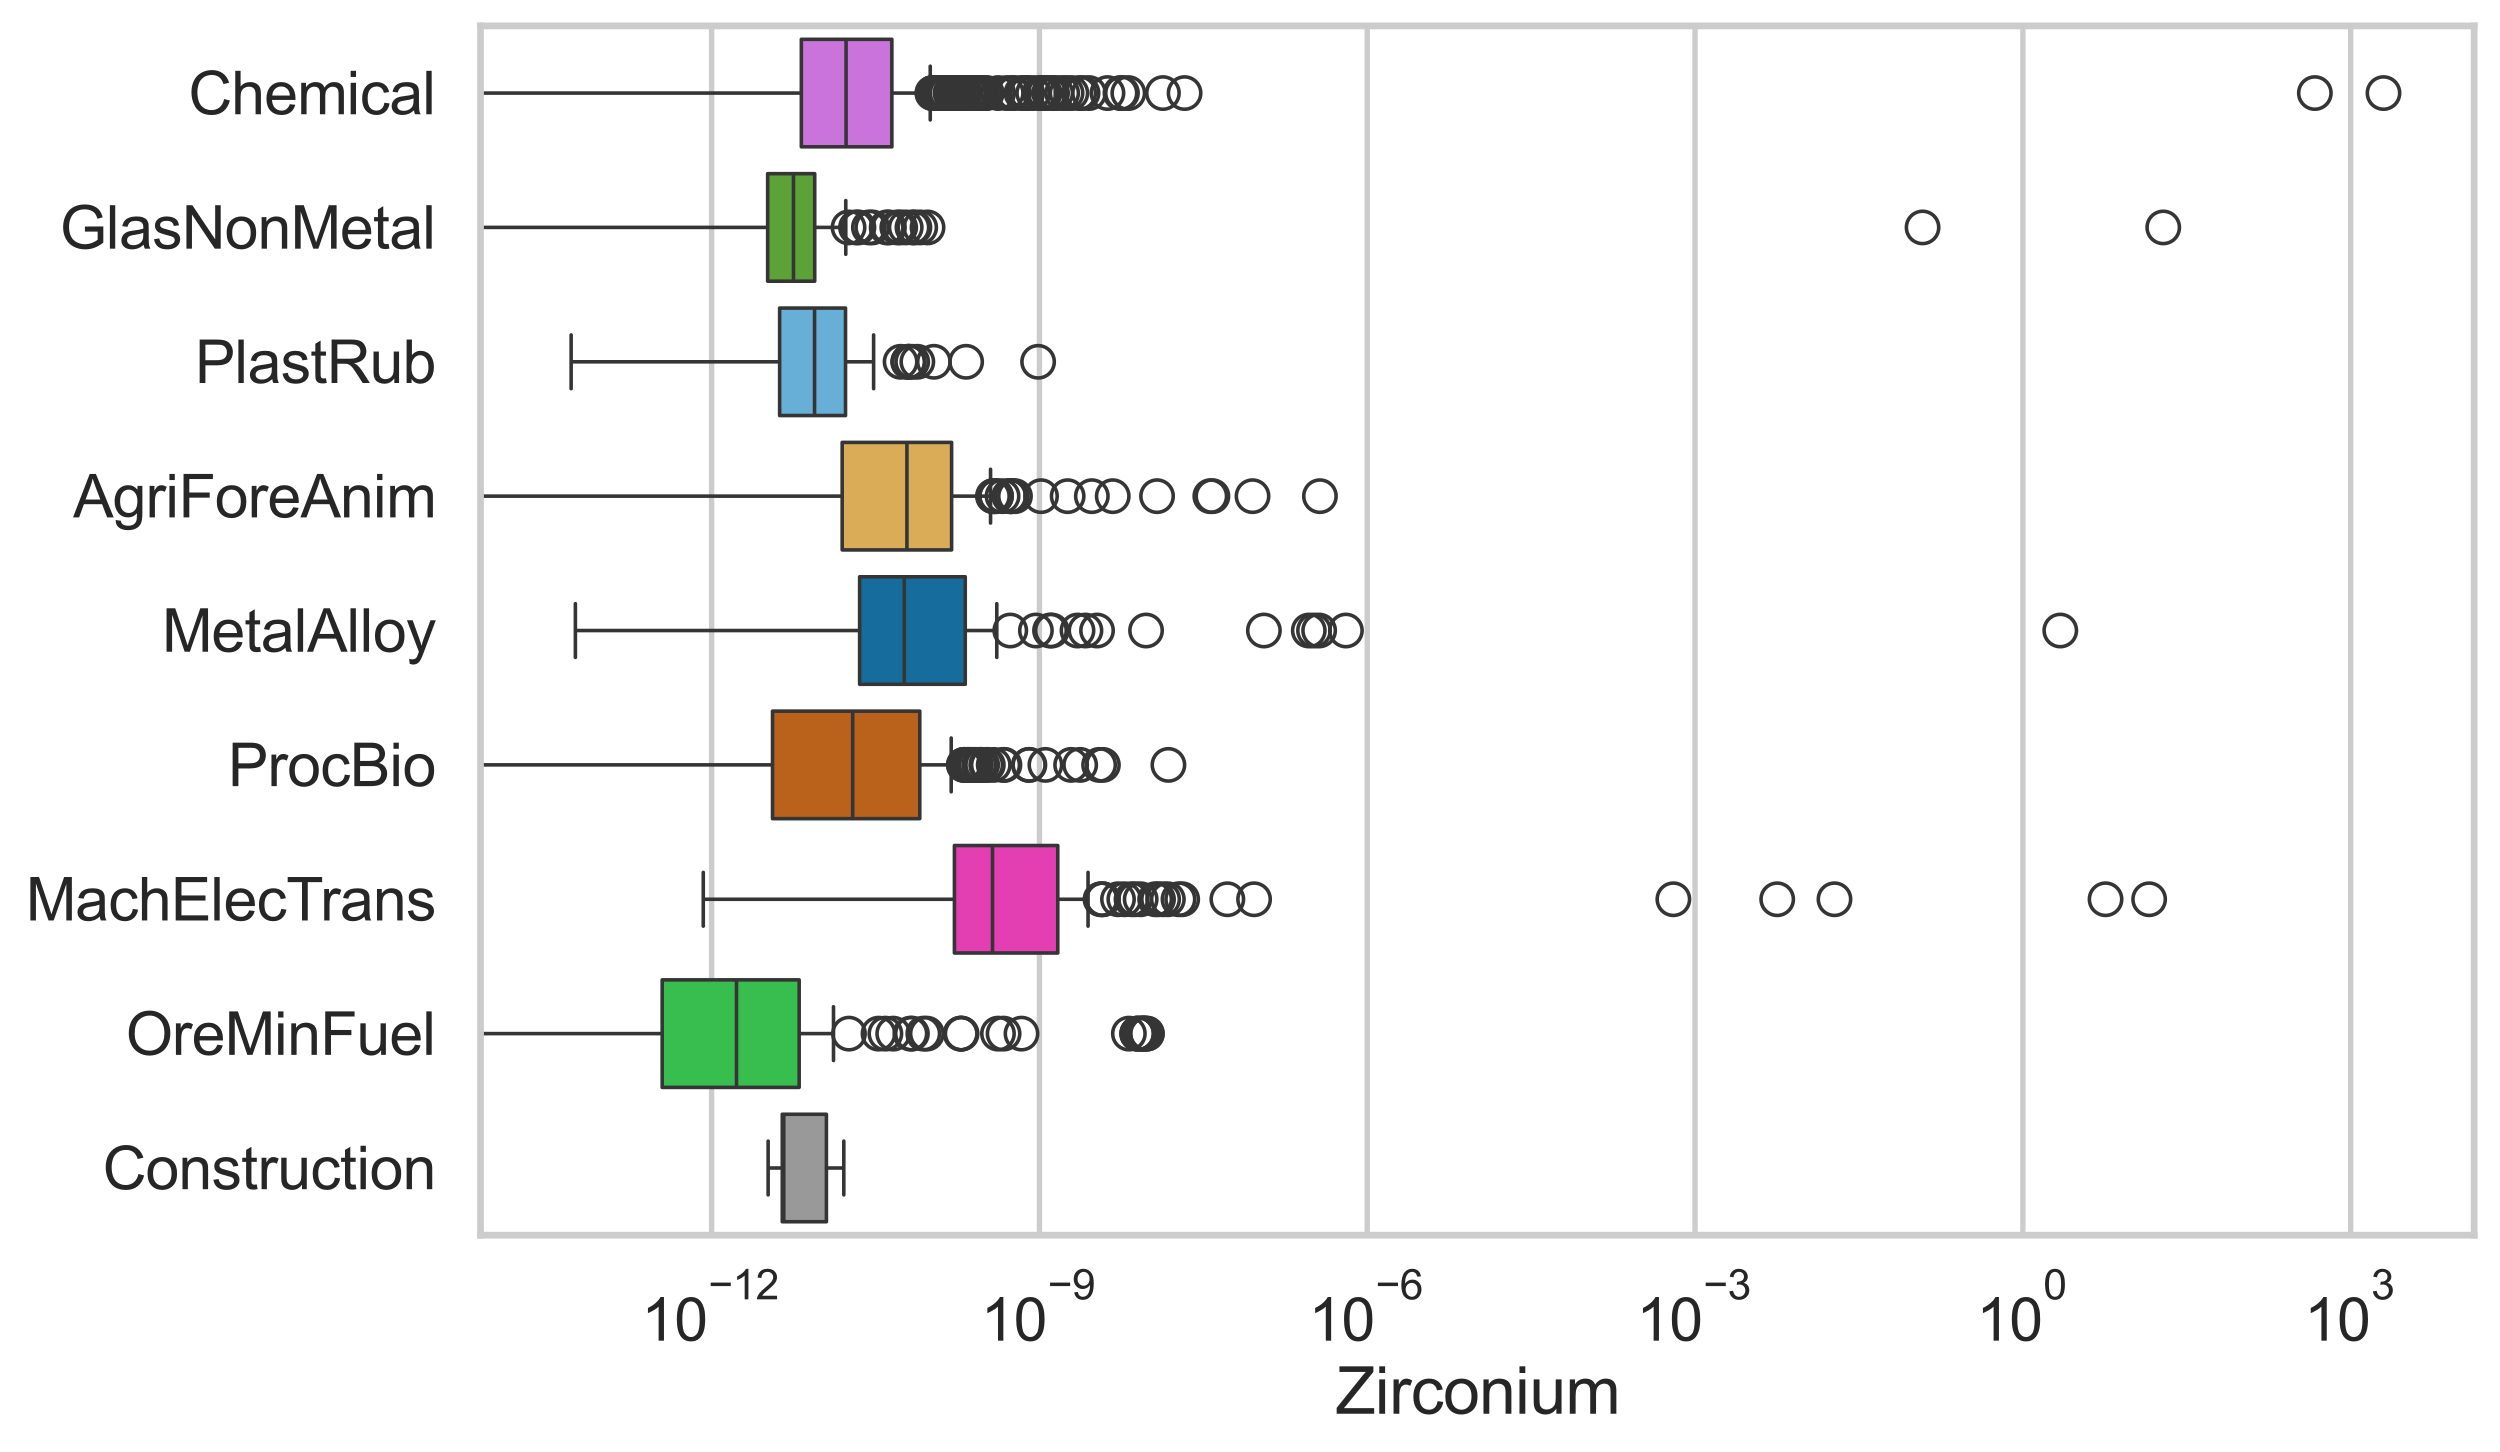 <?xml version="1.0" encoding="utf-8" standalone="no"?>
<!DOCTYPE svg PUBLIC "-//W3C//DTD SVG 1.1//EN"
  "http://www.w3.org/Graphics/SVG/1.1/DTD/svg11.dtd">
<svg xmlns:xlink="http://www.w3.org/1999/xlink" width="695.577pt" height="404.121pt" viewBox="0 0 695.577 404.121" xmlns="http://www.w3.org/2000/svg" version="1.1">
 <defs>
  <style type="text/css">*{stroke-linejoin: round; stroke-linecap: butt}</style>
 </defs>
 <g id="figure_1">
  <g id="patch_1">
   <path d="M 0 404.121 
L 695.577 404.121 
L 695.577 0 
L 0 0 
z
" style="fill: #ffffff"/>
  </g>
  <g id="axes_1">
   <g id="patch_2">
    <path d="M 133.697 343.665 
L 688.377 343.665 
L 688.377 7.2 
L 133.697 7.2 
z
" style="fill: #ffffff"/>
   </g>
   <g id="matplotlib.axis_1">
    <g id="xtick_1">
     <g id="line2d_1">
      <path d="M 197.991 343.665 
L 197.991 7.2 
" clip-path="url(#pd1e1c429a8)" style="fill: none; stroke: #cccccc; stroke-width: 1.5; stroke-linecap: round"/>
     </g>
     <g id="text_1">
      <!-- $\mathdefault{10^{-12}}$ -->
      <g style="fill: #262626" transform="translate(178.438 373.18) scale(0.165 -0.165)">
       <defs>
        <path id="ArialMT-31" d="M 2384 0 
L 1822 0 
L 1822 3584 
Q 1619 3391 1289 3197 
Q 959 3003 697 2906 
L 697 3450 
Q 1169 3672 1522 3987 
Q 1875 4303 2022 4600 
L 2384 4600 
L 2384 0 
z
" transform="scale(0.016)"/>
        <path id="ArialMT-30" d="M 266 2259 
Q 266 3072 433 3567 
Q 600 4063 929 4331 
Q 1259 4600 1759 4600 
Q 2128 4600 2406 4451 
Q 2684 4303 2865 4023 
Q 3047 3744 3150 3342 
Q 3253 2941 3253 2259 
Q 3253 1453 3087 958 
Q 2922 463 2592 192 
Q 2263 -78 1759 -78 
Q 1097 -78 719 397 
Q 266 969 266 2259 
z
M 844 2259 
Q 844 1131 1108 757 
Q 1372 384 1759 384 
Q 2147 384 2411 759 
Q 2675 1134 2675 2259 
Q 2675 3391 2411 3762 
Q 2147 4134 1753 4134 
Q 1366 4134 1134 3806 
Q 844 3388 844 2259 
z
" transform="scale(0.016)"/>
        <path id="ArialMT-2212" d="M 3381 1997 
L 356 1997 
L 356 2522 
L 3381 2522 
L 3381 1997 
z
" transform="scale(0.016)"/>
        <path id="ArialMT-32" d="M 3222 541 
L 3222 0 
L 194 0 
Q 188 203 259 391 
Q 375 700 629 1000 
Q 884 1300 1366 1694 
Q 2113 2306 2375 2664 
Q 2638 3022 2638 3341 
Q 2638 3675 2398 3904 
Q 2159 4134 1775 4134 
Q 1369 4134 1125 3890 
Q 881 3647 878 3216 
L 300 3275 
Q 359 3922 746 4261 
Q 1134 4600 1788 4600 
Q 2447 4600 2831 4234 
Q 3216 3869 3216 3328 
Q 3216 3053 3103 2787 
Q 2991 2522 2730 2228 
Q 2469 1934 1863 1422 
Q 1356 997 1212 845 
Q 1069 694 975 541 
L 3222 541 
z
" transform="scale(0.016)"/>
       </defs>
       <use xlink:href="#ArialMT-31" transform="translate(0 0.994)"/>
       <use xlink:href="#ArialMT-30" transform="translate(55.615 0.994)"/>
       <use xlink:href="#ArialMT-2212" transform="translate(112.973 70.688) scale(0.7)"/>
       <use xlink:href="#ArialMT-31" transform="translate(153.852 70.688) scale(0.7)"/>
       <use xlink:href="#ArialMT-32" transform="translate(192.782 70.688) scale(0.7)"/>
      </g>
     </g>
    </g>
    <g id="xtick_2">
     <g id="line2d_2">
      <path d="M 289.199 343.665 
L 289.199 7.2 
" clip-path="url(#pd1e1c429a8)" style="fill: none; stroke: #cccccc; stroke-width: 1.5; stroke-linecap: round"/>
     </g>
     <g id="text_2">
      <!-- $\mathdefault{10^{-9}}$ -->
      <g style="fill: #262626" transform="translate(272.864 373.18) scale(0.165 -0.165)">
       <defs>
        <path id="ArialMT-39" d="M 350 1059 
L 891 1109 
Q 959 728 1153 556 
Q 1347 384 1650 384 
Q 1909 384 2104 503 
Q 2300 622 2425 820 
Q 2550 1019 2634 1356 
Q 2719 1694 2719 2044 
Q 2719 2081 2716 2156 
Q 2547 1888 2255 1720 
Q 1963 1553 1622 1553 
Q 1053 1553 659 1965 
Q 266 2378 266 3053 
Q 266 3750 677 4175 
Q 1088 4600 1706 4600 
Q 2153 4600 2523 4359 
Q 2894 4119 3086 3673 
Q 3278 3228 3278 2384 
Q 3278 1506 3087 986 
Q 2897 466 2520 194 
Q 2144 -78 1638 -78 
Q 1100 -78 759 220 
Q 419 519 350 1059 
z
M 2653 3081 
Q 2653 3566 2395 3850 
Q 2138 4134 1775 4134 
Q 1400 4134 1122 3828 
Q 844 3522 844 3034 
Q 844 2597 1108 2323 
Q 1372 2050 1759 2050 
Q 2150 2050 2401 2323 
Q 2653 2597 2653 3081 
z
" transform="scale(0.016)"/>
       </defs>
       <use xlink:href="#ArialMT-31" transform="translate(0 0.994)"/>
       <use xlink:href="#ArialMT-30" transform="translate(55.615 0.994)"/>
       <use xlink:href="#ArialMT-2212" transform="translate(112.973 70.688) scale(0.7)"/>
       <use xlink:href="#ArialMT-39" transform="translate(153.852 70.688) scale(0.7)"/>
      </g>
     </g>
    </g>
    <g id="xtick_3">
     <g id="line2d_3">
      <path d="M 380.407 343.665 
L 380.407 7.2 
" clip-path="url(#pd1e1c429a8)" style="fill: none; stroke: #cccccc; stroke-width: 1.5; stroke-linecap: round"/>
     </g>
     <g id="text_3">
      <!-- $\mathdefault{10^{-6}}$ -->
      <g style="fill: #262626" transform="translate(364.072 373.18) scale(0.165 -0.165)">
       <defs>
        <path id="ArialMT-36" d="M 3184 3459 
L 2625 3416 
Q 2550 3747 2413 3897 
Q 2184 4138 1850 4138 
Q 1581 4138 1378 3988 
Q 1113 3794 959 3422 
Q 806 3050 800 2363 
Q 1003 2672 1297 2822 
Q 1591 2972 1913 2972 
Q 2475 2972 2870 2558 
Q 3266 2144 3266 1488 
Q 3266 1056 3080 686 
Q 2894 316 2569 119 
Q 2244 -78 1831 -78 
Q 1128 -78 684 439 
Q 241 956 241 2144 
Q 241 3472 731 4075 
Q 1159 4600 1884 4600 
Q 2425 4600 2770 4297 
Q 3116 3994 3184 3459 
z
M 888 1484 
Q 888 1194 1011 928 
Q 1134 663 1356 523 
Q 1578 384 1822 384 
Q 2178 384 2434 671 
Q 2691 959 2691 1453 
Q 2691 1928 2437 2201 
Q 2184 2475 1800 2475 
Q 1419 2475 1153 2201 
Q 888 1928 888 1484 
z
" transform="scale(0.016)"/>
       </defs>
       <use xlink:href="#ArialMT-31" transform="translate(0 0.994)"/>
       <use xlink:href="#ArialMT-30" transform="translate(55.615 0.994)"/>
       <use xlink:href="#ArialMT-2212" transform="translate(112.973 70.688) scale(0.7)"/>
       <use xlink:href="#ArialMT-36" transform="translate(153.852 70.688) scale(0.7)"/>
      </g>
     </g>
    </g>
    <g id="xtick_4">
     <g id="line2d_4">
      <path d="M 471.616 343.665 
L 471.616 7.2 
" clip-path="url(#pd1e1c429a8)" style="fill: none; stroke: #cccccc; stroke-width: 1.5; stroke-linecap: round"/>
     </g>
     <g id="text_4">
      <!-- $\mathdefault{10^{-3}}$ -->
      <g style="fill: #262626" transform="translate(455.281 373.18) scale(0.165 -0.165)">
       <defs>
        <path id="ArialMT-33" d="M 269 1209 
L 831 1284 
Q 928 806 1161 595 
Q 1394 384 1728 384 
Q 2125 384 2398 659 
Q 2672 934 2672 1341 
Q 2672 1728 2419 1979 
Q 2166 2231 1775 2231 
Q 1616 2231 1378 2169 
L 1441 2663 
Q 1497 2656 1531 2656 
Q 1891 2656 2178 2843 
Q 2466 3031 2466 3422 
Q 2466 3731 2256 3934 
Q 2047 4138 1716 4138 
Q 1388 4138 1169 3931 
Q 950 3725 888 3313 
L 325 3413 
Q 428 3978 793 4289 
Q 1159 4600 1703 4600 
Q 2078 4600 2393 4439 
Q 2709 4278 2876 4000 
Q 3044 3722 3044 3409 
Q 3044 3113 2884 2869 
Q 2725 2625 2413 2481 
Q 2819 2388 3044 2092 
Q 3269 1797 3269 1353 
Q 3269 753 2831 336 
Q 2394 -81 1725 -81 
Q 1122 -81 723 278 
Q 325 638 269 1209 
z
" transform="scale(0.016)"/>
       </defs>
       <use xlink:href="#ArialMT-31" transform="translate(0 0.994)"/>
       <use xlink:href="#ArialMT-30" transform="translate(55.615 0.994)"/>
       <use xlink:href="#ArialMT-2212" transform="translate(112.973 70.688) scale(0.7)"/>
       <use xlink:href="#ArialMT-33" transform="translate(153.852 70.688) scale(0.7)"/>
      </g>
     </g>
    </g>
    <g id="xtick_5">
     <g id="line2d_5">
      <path d="M 562.824 343.665 
L 562.824 7.2 
" clip-path="url(#pd1e1c429a8)" style="fill: none; stroke: #cccccc; stroke-width: 1.5; stroke-linecap: round"/>
     </g>
     <g id="text_5">
      <!-- $\mathdefault{10^{0}}$ -->
      <g style="fill: #262626" transform="translate(549.872 373.18) scale(0.165 -0.165)">
       <use xlink:href="#ArialMT-31" transform="translate(0 0.994)"/>
       <use xlink:href="#ArialMT-30" transform="translate(55.615 0.994)"/>
       <use xlink:href="#ArialMT-30" transform="translate(112.973 70.688) scale(0.7)"/>
      </g>
     </g>
    </g>
    <g id="xtick_6">
     <g id="line2d_6">
      <path d="M 654.032 343.665 
L 654.032 7.2 
" clip-path="url(#pd1e1c429a8)" style="fill: none; stroke: #cccccc; stroke-width: 1.5; stroke-linecap: round"/>
     </g>
     <g id="text_6">
      <!-- $\mathdefault{10^{3}}$ -->
      <g style="fill: #262626" transform="translate(641.08 373.18) scale(0.165 -0.165)">
       <use xlink:href="#ArialMT-31" transform="translate(0 0.994)"/>
       <use xlink:href="#ArialMT-30" transform="translate(55.615 0.994)"/>
       <use xlink:href="#ArialMT-33" transform="translate(112.973 70.688) scale(0.7)"/>
      </g>
     </g>
    </g>
    <g id="text_7">
     <!-- Zirconium -->
     <g style="fill: #262626" transform="translate(371.533 393.344) scale(0.18 -0.18)">
      <defs>
       <path id="ArialMT-5a" d="M 128 0 
L 128 563 
L 2475 3497 
Q 2725 3809 2950 4041 
L 394 4041 
L 394 4581 
L 3675 4581 
L 3675 4041 
L 1103 863 
L 825 541 
L 3750 541 
L 3750 0 
L 128 0 
z
" transform="scale(0.016)"/>
       <path id="ArialMT-69" d="M 425 3934 
L 425 4581 
L 988 4581 
L 988 3934 
L 425 3934 
z
M 425 0 
L 425 3319 
L 988 3319 
L 988 0 
L 425 0 
z
" transform="scale(0.016)"/>
       <path id="ArialMT-72" d="M 416 0 
L 416 3319 
L 922 3319 
L 922 2816 
Q 1116 3169 1280 3281 
Q 1444 3394 1641 3394 
Q 1925 3394 2219 3213 
L 2025 2691 
Q 1819 2813 1613 2813 
Q 1428 2813 1281 2702 
Q 1134 2591 1072 2394 
Q 978 2094 978 1738 
L 978 0 
L 416 0 
z
" transform="scale(0.016)"/>
       <path id="ArialMT-63" d="M 2588 1216 
L 3141 1144 
Q 3050 572 2676 248 
Q 2303 -75 1759 -75 
Q 1078 -75 664 370 
Q 250 816 250 1647 
Q 250 2184 428 2587 
Q 606 2991 970 3192 
Q 1334 3394 1763 3394 
Q 2303 3394 2647 3120 
Q 2991 2847 3088 2344 
L 2541 2259 
Q 2463 2594 2264 2762 
Q 2066 2931 1784 2931 
Q 1359 2931 1093 2626 
Q 828 2322 828 1663 
Q 828 994 1084 691 
Q 1341 388 1753 388 
Q 2084 388 2306 591 
Q 2528 794 2588 1216 
z
" transform="scale(0.016)"/>
       <path id="ArialMT-6f" d="M 213 1659 
Q 213 2581 725 3025 
Q 1153 3394 1769 3394 
Q 2453 3394 2887 2945 
Q 3322 2497 3322 1706 
Q 3322 1066 3130 698 
Q 2938 331 2570 128 
Q 2203 -75 1769 -75 
Q 1072 -75 642 372 
Q 213 819 213 1659 
z
M 791 1659 
Q 791 1022 1069 705 
Q 1347 388 1769 388 
Q 2188 388 2466 706 
Q 2744 1025 2744 1678 
Q 2744 2294 2464 2611 
Q 2184 2928 1769 2928 
Q 1347 2928 1069 2612 
Q 791 2297 791 1659 
z
" transform="scale(0.016)"/>
       <path id="ArialMT-6e" d="M 422 0 
L 422 3319 
L 928 3319 
L 928 2847 
Q 1294 3394 1984 3394 
Q 2284 3394 2536 3286 
Q 2788 3178 2913 3003 
Q 3038 2828 3088 2588 
Q 3119 2431 3119 2041 
L 3119 0 
L 2556 0 
L 2556 2019 
Q 2556 2363 2490 2533 
Q 2425 2703 2258 2804 
Q 2091 2906 1866 2906 
Q 1506 2906 1245 2678 
Q 984 2450 984 1813 
L 984 0 
L 422 0 
z
" transform="scale(0.016)"/>
       <path id="ArialMT-75" d="M 2597 0 
L 2597 488 
Q 2209 -75 1544 -75 
Q 1250 -75 995 37 
Q 741 150 617 320 
Q 494 491 444 738 
Q 409 903 409 1263 
L 409 3319 
L 972 3319 
L 972 1478 
Q 972 1038 1006 884 
Q 1059 663 1231 536 
Q 1403 409 1656 409 
Q 1909 409 2131 539 
Q 2353 669 2445 892 
Q 2538 1116 2538 1541 
L 2538 3319 
L 3100 3319 
L 3100 0 
L 2597 0 
z
" transform="scale(0.016)"/>
       <path id="ArialMT-6d" d="M 422 0 
L 422 3319 
L 925 3319 
L 925 2853 
Q 1081 3097 1340 3245 
Q 1600 3394 1931 3394 
Q 2300 3394 2536 3241 
Q 2772 3088 2869 2813 
Q 3263 3394 3894 3394 
Q 4388 3394 4653 3120 
Q 4919 2847 4919 2278 
L 4919 0 
L 4359 0 
L 4359 2091 
Q 4359 2428 4304 2576 
Q 4250 2725 4106 2815 
Q 3963 2906 3769 2906 
Q 3419 2906 3187 2673 
Q 2956 2441 2956 1928 
L 2956 0 
L 2394 0 
L 2394 2156 
Q 2394 2531 2256 2718 
Q 2119 2906 1806 2906 
Q 1569 2906 1367 2781 
Q 1166 2656 1075 2415 
Q 984 2175 984 1722 
L 984 0 
L 422 0 
z
" transform="scale(0.016)"/>
      </defs>
      <use xlink:href="#ArialMT-5a"/>
      <use xlink:href="#ArialMT-69" transform="translate(61.084 0)"/>
      <use xlink:href="#ArialMT-72" transform="translate(83.301 0)"/>
      <use xlink:href="#ArialMT-63" transform="translate(116.602 0)"/>
      <use xlink:href="#ArialMT-6f" transform="translate(166.602 0)"/>
      <use xlink:href="#ArialMT-6e" transform="translate(222.217 0)"/>
      <use xlink:href="#ArialMT-69" transform="translate(277.832 0)"/>
      <use xlink:href="#ArialMT-75" transform="translate(300.049 0)"/>
      <use xlink:href="#ArialMT-6d" transform="translate(355.664 0)"/>
     </g>
    </g>
   </g>
   <g id="matplotlib.axis_2">
    <g id="ytick_1">
     <g id="text_8">
      <!-- Chemical -->
      <g style="fill: #262626" transform="translate(52.428 31.798) scale(0.165 -0.165)">
       <defs>
        <path id="ArialMT-43" d="M 3763 1606 
L 4369 1453 
Q 4178 706 3683 314 
Q 3188 -78 2472 -78 
Q 1731 -78 1267 223 
Q 803 525 561 1097 
Q 319 1669 319 2325 
Q 319 3041 592 3573 
Q 866 4106 1370 4382 
Q 1875 4659 2481 4659 
Q 3169 4659 3637 4309 
Q 4106 3959 4291 3325 
L 3694 3184 
Q 3534 3684 3231 3912 
Q 2928 4141 2469 4141 
Q 1941 4141 1586 3887 
Q 1231 3634 1087 3207 
Q 944 2781 944 2328 
Q 944 1744 1114 1308 
Q 1284 872 1643 656 
Q 2003 441 2422 441 
Q 2931 441 3284 734 
Q 3638 1028 3763 1606 
z
" transform="scale(0.016)"/>
        <path id="ArialMT-68" d="M 422 0 
L 422 4581 
L 984 4581 
L 984 2938 
Q 1378 3394 1978 3394 
Q 2347 3394 2619 3248 
Q 2891 3103 3008 2847 
Q 3125 2591 3125 2103 
L 3125 0 
L 2563 0 
L 2563 2103 
Q 2563 2525 2380 2717 
Q 2197 2909 1863 2909 
Q 1613 2909 1392 2779 
Q 1172 2650 1078 2428 
Q 984 2206 984 1816 
L 984 0 
L 422 0 
z
" transform="scale(0.016)"/>
        <path id="ArialMT-65" d="M 2694 1069 
L 3275 997 
Q 3138 488 2766 206 
Q 2394 -75 1816 -75 
Q 1088 -75 661 373 
Q 234 822 234 1631 
Q 234 2469 665 2931 
Q 1097 3394 1784 3394 
Q 2450 3394 2872 2941 
Q 3294 2488 3294 1666 
Q 3294 1616 3291 1516 
L 816 1516 
Q 847 969 1125 678 
Q 1403 388 1819 388 
Q 2128 388 2347 550 
Q 2566 713 2694 1069 
z
M 847 1978 
L 2700 1978 
Q 2663 2397 2488 2606 
Q 2219 2931 1791 2931 
Q 1403 2931 1139 2672 
Q 875 2413 847 1978 
z
" transform="scale(0.016)"/>
        <path id="ArialMT-61" d="M 2588 409 
Q 2275 144 1986 34 
Q 1697 -75 1366 -75 
Q 819 -75 525 192 
Q 231 459 231 875 
Q 231 1119 342 1320 
Q 453 1522 633 1644 
Q 813 1766 1038 1828 
Q 1203 1872 1538 1913 
Q 2219 1994 2541 2106 
Q 2544 2222 2544 2253 
Q 2544 2597 2384 2738 
Q 2169 2928 1744 2928 
Q 1347 2928 1158 2789 
Q 969 2650 878 2297 
L 328 2372 
Q 403 2725 575 2942 
Q 747 3159 1072 3276 
Q 1397 3394 1825 3394 
Q 2250 3394 2515 3294 
Q 2781 3194 2906 3042 
Q 3031 2891 3081 2659 
Q 3109 2516 3109 2141 
L 3109 1391 
Q 3109 606 3145 398 
Q 3181 191 3288 0 
L 2700 0 
Q 2613 175 2588 409 
z
M 2541 1666 
Q 2234 1541 1622 1453 
Q 1275 1403 1131 1340 
Q 988 1278 909 1158 
Q 831 1038 831 891 
Q 831 666 1001 516 
Q 1172 366 1500 366 
Q 1825 366 2078 508 
Q 2331 650 2450 897 
Q 2541 1088 2541 1459 
L 2541 1666 
z
" transform="scale(0.016)"/>
        <path id="ArialMT-6c" d="M 409 0 
L 409 4581 
L 972 4581 
L 972 0 
L 409 0 
z
" transform="scale(0.016)"/>
       </defs>
       <use xlink:href="#ArialMT-43"/>
       <use xlink:href="#ArialMT-68" transform="translate(72.217 0)"/>
       <use xlink:href="#ArialMT-65" transform="translate(127.832 0)"/>
       <use xlink:href="#ArialMT-6d" transform="translate(183.447 0)"/>
       <use xlink:href="#ArialMT-69" transform="translate(266.748 0)"/>
       <use xlink:href="#ArialMT-63" transform="translate(288.965 0)"/>
       <use xlink:href="#ArialMT-61" transform="translate(338.965 0)"/>
       <use xlink:href="#ArialMT-6c" transform="translate(394.58 0)"/>
      </g>
     </g>
    </g>
    <g id="ytick_2">
     <g id="text_9">
      <!-- GlasNonMetal -->
      <g style="fill: #262626" transform="translate(16.659 69.183) scale(0.165 -0.165)">
       <defs>
        <path id="ArialMT-47" d="M 2638 1797 
L 2638 2334 
L 4578 2338 
L 4578 638 
Q 4131 281 3656 101 
Q 3181 -78 2681 -78 
Q 2006 -78 1454 211 
Q 903 500 622 1047 
Q 341 1594 341 2269 
Q 341 2938 620 3517 
Q 900 4097 1425 4378 
Q 1950 4659 2634 4659 
Q 3131 4659 3532 4498 
Q 3934 4338 4162 4050 
Q 4391 3763 4509 3300 
L 3963 3150 
Q 3859 3500 3706 3700 
Q 3553 3900 3268 4020 
Q 2984 4141 2638 4141 
Q 2222 4141 1919 4014 
Q 1616 3888 1430 3681 
Q 1244 3475 1141 3228 
Q 966 2803 966 2306 
Q 966 1694 1177 1281 
Q 1388 869 1791 669 
Q 2194 469 2647 469 
Q 3041 469 3416 620 
Q 3791 772 3984 944 
L 3984 1797 
L 2638 1797 
z
" transform="scale(0.016)"/>
        <path id="ArialMT-73" d="M 197 991 
L 753 1078 
Q 800 744 1014 566 
Q 1228 388 1613 388 
Q 2000 388 2187 545 
Q 2375 703 2375 916 
Q 2375 1106 2209 1216 
Q 2094 1291 1634 1406 
Q 1016 1563 777 1677 
Q 538 1791 414 1992 
Q 291 2194 291 2438 
Q 291 2659 392 2848 
Q 494 3038 669 3163 
Q 800 3259 1026 3326 
Q 1253 3394 1513 3394 
Q 1903 3394 2198 3281 
Q 2494 3169 2634 2976 
Q 2775 2784 2828 2463 
L 2278 2388 
Q 2241 2644 2061 2787 
Q 1881 2931 1553 2931 
Q 1166 2931 1000 2803 
Q 834 2675 834 2503 
Q 834 2394 903 2306 
Q 972 2216 1119 2156 
Q 1203 2125 1616 2013 
Q 2213 1853 2448 1751 
Q 2684 1650 2818 1456 
Q 2953 1263 2953 975 
Q 2953 694 2789 445 
Q 2625 197 2315 61 
Q 2006 -75 1616 -75 
Q 969 -75 630 194 
Q 291 463 197 991 
z
" transform="scale(0.016)"/>
        <path id="ArialMT-4e" d="M 488 0 
L 488 4581 
L 1109 4581 
L 3516 984 
L 3516 4581 
L 4097 4581 
L 4097 0 
L 3475 0 
L 1069 3600 
L 1069 0 
L 488 0 
z
" transform="scale(0.016)"/>
        <path id="ArialMT-4d" d="M 475 0 
L 475 4581 
L 1388 4581 
L 2472 1338 
Q 2622 884 2691 659 
Q 2769 909 2934 1394 
L 4031 4581 
L 4847 4581 
L 4847 0 
L 4263 0 
L 4263 3834 
L 2931 0 
L 2384 0 
L 1059 3900 
L 1059 0 
L 475 0 
z
" transform="scale(0.016)"/>
        <path id="ArialMT-74" d="M 1650 503 
L 1731 6 
Q 1494 -44 1306 -44 
Q 1000 -44 831 53 
Q 663 150 594 308 
Q 525 466 525 972 
L 525 2881 
L 113 2881 
L 113 3319 
L 525 3319 
L 525 4141 
L 1084 4478 
L 1084 3319 
L 1650 3319 
L 1650 2881 
L 1084 2881 
L 1084 941 
Q 1084 700 1114 631 
Q 1144 563 1211 522 
Q 1278 481 1403 481 
Q 1497 481 1650 503 
z
" transform="scale(0.016)"/>
       </defs>
       <use xlink:href="#ArialMT-47"/>
       <use xlink:href="#ArialMT-6c" transform="translate(77.783 0)"/>
       <use xlink:href="#ArialMT-61" transform="translate(100 0)"/>
       <use xlink:href="#ArialMT-73" transform="translate(155.615 0)"/>
       <use xlink:href="#ArialMT-4e" transform="translate(205.615 0)"/>
       <use xlink:href="#ArialMT-6f" transform="translate(277.832 0)"/>
       <use xlink:href="#ArialMT-6e" transform="translate(333.447 0)"/>
       <use xlink:href="#ArialMT-4d" transform="translate(389.062 0)"/>
       <use xlink:href="#ArialMT-65" transform="translate(472.363 0)"/>
       <use xlink:href="#ArialMT-74" transform="translate(527.979 0)"/>
       <use xlink:href="#ArialMT-61" transform="translate(555.762 0)"/>
       <use xlink:href="#ArialMT-6c" transform="translate(611.377 0)"/>
      </g>
     </g>
    </g>
    <g id="ytick_3">
     <g id="text_10">
      <!-- PlastRub -->
      <g style="fill: #262626" transform="translate(54.248 106.568) scale(0.165 -0.165)">
       <defs>
        <path id="ArialMT-50" d="M 494 0 
L 494 4581 
L 2222 4581 
Q 2678 4581 2919 4538 
Q 3256 4481 3484 4323 
Q 3713 4166 3852 3881 
Q 3991 3597 3991 3256 
Q 3991 2672 3619 2267 
Q 3247 1863 2275 1863 
L 1100 1863 
L 1100 0 
L 494 0 
z
M 1100 2403 
L 2284 2403 
Q 2872 2403 3119 2622 
Q 3366 2841 3366 3238 
Q 3366 3525 3220 3729 
Q 3075 3934 2838 4000 
Q 2684 4041 2272 4041 
L 1100 4041 
L 1100 2403 
z
" transform="scale(0.016)"/>
        <path id="ArialMT-52" d="M 503 0 
L 503 4581 
L 2534 4581 
Q 3147 4581 3465 4457 
Q 3784 4334 3975 4021 
Q 4166 3709 4166 3331 
Q 4166 2844 3850 2509 
Q 3534 2175 2875 2084 
Q 3116 1969 3241 1856 
Q 3506 1613 3744 1247 
L 4541 0 
L 3778 0 
L 3172 953 
Q 2906 1366 2734 1584 
Q 2563 1803 2427 1890 
Q 2291 1978 2150 2013 
Q 2047 2034 1813 2034 
L 1109 2034 
L 1109 0 
L 503 0 
z
M 1109 2559 
L 2413 2559 
Q 2828 2559 3062 2645 
Q 3297 2731 3419 2920 
Q 3541 3109 3541 3331 
Q 3541 3656 3305 3865 
Q 3069 4075 2559 4075 
L 1109 4075 
L 1109 2559 
z
" transform="scale(0.016)"/>
        <path id="ArialMT-62" d="M 941 0 
L 419 0 
L 419 4581 
L 981 4581 
L 981 2947 
Q 1338 3394 1891 3394 
Q 2197 3394 2470 3270 
Q 2744 3147 2920 2923 
Q 3097 2700 3197 2384 
Q 3297 2069 3297 1709 
Q 3297 856 2875 390 
Q 2453 -75 1863 -75 
Q 1275 -75 941 416 
L 941 0 
z
M 934 1684 
Q 934 1088 1097 822 
Q 1363 388 1816 388 
Q 2184 388 2453 708 
Q 2722 1028 2722 1663 
Q 2722 2313 2464 2622 
Q 2206 2931 1841 2931 
Q 1472 2931 1203 2611 
Q 934 2291 934 1684 
z
" transform="scale(0.016)"/>
       </defs>
       <use xlink:href="#ArialMT-50"/>
       <use xlink:href="#ArialMT-6c" transform="translate(66.699 0)"/>
       <use xlink:href="#ArialMT-61" transform="translate(88.916 0)"/>
       <use xlink:href="#ArialMT-73" transform="translate(144.531 0)"/>
       <use xlink:href="#ArialMT-74" transform="translate(194.531 0)"/>
       <use xlink:href="#ArialMT-52" transform="translate(222.314 0)"/>
       <use xlink:href="#ArialMT-75" transform="translate(294.531 0)"/>
       <use xlink:href="#ArialMT-62" transform="translate(350.146 0)"/>
      </g>
     </g>
    </g>
    <g id="ytick_4">
     <g id="text_11">
      <!-- AgriForeAnim -->
      <g style="fill: #262626" transform="translate(20.341 143.953) scale(0.165 -0.165)">
       <defs>
        <path id="ArialMT-41" d="M -9 0 
L 1750 4581 
L 2403 4581 
L 4278 0 
L 3588 0 
L 3053 1388 
L 1138 1388 
L 634 0 
L -9 0 
z
M 1313 1881 
L 2866 1881 
L 2388 3150 
Q 2169 3728 2063 4100 
Q 1975 3659 1816 3225 
L 1313 1881 
z
" transform="scale(0.016)"/>
        <path id="ArialMT-67" d="M 319 -275 
L 866 -356 
Q 900 -609 1056 -725 
Q 1266 -881 1628 -881 
Q 2019 -881 2231 -725 
Q 2444 -569 2519 -288 
Q 2563 -116 2559 434 
Q 2191 0 1641 0 
Q 956 0 581 494 
Q 206 988 206 1678 
Q 206 2153 378 2554 
Q 550 2956 876 3175 
Q 1203 3394 1644 3394 
Q 2231 3394 2613 2919 
L 2613 3319 
L 3131 3319 
L 3131 450 
Q 3131 -325 2973 -648 
Q 2816 -972 2473 -1159 
Q 2131 -1347 1631 -1347 
Q 1038 -1347 672 -1080 
Q 306 -813 319 -275 
z
M 784 1719 
Q 784 1066 1043 766 
Q 1303 466 1694 466 
Q 2081 466 2343 764 
Q 2606 1063 2606 1700 
Q 2606 2309 2336 2618 
Q 2066 2928 1684 2928 
Q 1309 2928 1046 2623 
Q 784 2319 784 1719 
z
" transform="scale(0.016)"/>
        <path id="ArialMT-46" d="M 525 0 
L 525 4581 
L 3616 4581 
L 3616 4041 
L 1131 4041 
L 1131 2622 
L 3281 2622 
L 3281 2081 
L 1131 2081 
L 1131 0 
L 525 0 
z
" transform="scale(0.016)"/>
       </defs>
       <use xlink:href="#ArialMT-41"/>
       <use xlink:href="#ArialMT-67" transform="translate(66.699 0)"/>
       <use xlink:href="#ArialMT-72" transform="translate(122.314 0)"/>
       <use xlink:href="#ArialMT-69" transform="translate(155.615 0)"/>
       <use xlink:href="#ArialMT-46" transform="translate(177.832 0)"/>
       <use xlink:href="#ArialMT-6f" transform="translate(238.916 0)"/>
       <use xlink:href="#ArialMT-72" transform="translate(294.531 0)"/>
       <use xlink:href="#ArialMT-65" transform="translate(327.832 0)"/>
       <use xlink:href="#ArialMT-41" transform="translate(383.447 0)"/>
       <use xlink:href="#ArialMT-6e" transform="translate(450.146 0)"/>
       <use xlink:href="#ArialMT-69" transform="translate(505.762 0)"/>
       <use xlink:href="#ArialMT-6d" transform="translate(527.979 0)"/>
      </g>
     </g>
    </g>
    <g id="ytick_5">
     <g id="text_12">
      <!-- MetalAlloy -->
      <g style="fill: #262626" transform="translate(45.088 181.337) scale(0.165 -0.165)">
       <defs>
        <path id="ArialMT-79" d="M 397 -1278 
L 334 -750 
Q 519 -800 656 -800 
Q 844 -800 956 -737 
Q 1069 -675 1141 -563 
Q 1194 -478 1313 -144 
Q 1328 -97 1363 -6 
L 103 3319 
L 709 3319 
L 1400 1397 
Q 1534 1031 1641 628 
Q 1738 1016 1872 1384 
L 2581 3319 
L 3144 3319 
L 1881 -56 
Q 1678 -603 1566 -809 
Q 1416 -1088 1222 -1217 
Q 1028 -1347 759 -1347 
Q 597 -1347 397 -1278 
z
" transform="scale(0.016)"/>
       </defs>
       <use xlink:href="#ArialMT-4d"/>
       <use xlink:href="#ArialMT-65" transform="translate(83.301 0)"/>
       <use xlink:href="#ArialMT-74" transform="translate(138.916 0)"/>
       <use xlink:href="#ArialMT-61" transform="translate(166.699 0)"/>
       <use xlink:href="#ArialMT-6c" transform="translate(222.314 0)"/>
       <use xlink:href="#ArialMT-41" transform="translate(244.531 0)"/>
       <use xlink:href="#ArialMT-6c" transform="translate(311.23 0)"/>
       <use xlink:href="#ArialMT-6c" transform="translate(333.447 0)"/>
       <use xlink:href="#ArialMT-6f" transform="translate(355.664 0)"/>
       <use xlink:href="#ArialMT-79" transform="translate(411.279 0)"/>
      </g>
     </g>
    </g>
    <g id="ytick_6">
     <g id="text_13">
      <!-- ProcBio -->
      <g style="fill: #262626" transform="translate(63.424 218.722) scale(0.165 -0.165)">
       <defs>
        <path id="ArialMT-42" d="M 469 0 
L 469 4581 
L 2188 4581 
Q 2713 4581 3030 4442 
Q 3347 4303 3526 4014 
Q 3706 3725 3706 3409 
Q 3706 3116 3547 2856 
Q 3388 2597 3066 2438 
Q 3481 2316 3704 2022 
Q 3928 1728 3928 1328 
Q 3928 1006 3792 729 
Q 3656 453 3456 303 
Q 3256 153 2954 76 
Q 2653 0 2216 0 
L 469 0 
z
M 1075 2656 
L 2066 2656 
Q 2469 2656 2644 2709 
Q 2875 2778 2992 2937 
Q 3109 3097 3109 3338 
Q 3109 3566 3000 3739 
Q 2891 3913 2687 3977 
Q 2484 4041 1991 4041 
L 1075 4041 
L 1075 2656 
z
M 1075 541 
L 2216 541 
Q 2509 541 2628 563 
Q 2838 600 2978 687 
Q 3119 775 3209 942 
Q 3300 1109 3300 1328 
Q 3300 1584 3169 1773 
Q 3038 1963 2805 2039 
Q 2572 2116 2134 2116 
L 1075 2116 
L 1075 541 
z
" transform="scale(0.016)"/>
       </defs>
       <use xlink:href="#ArialMT-50"/>
       <use xlink:href="#ArialMT-72" transform="translate(66.699 0)"/>
       <use xlink:href="#ArialMT-6f" transform="translate(100 0)"/>
       <use xlink:href="#ArialMT-63" transform="translate(155.615 0)"/>
       <use xlink:href="#ArialMT-42" transform="translate(205.615 0)"/>
       <use xlink:href="#ArialMT-69" transform="translate(272.314 0)"/>
       <use xlink:href="#ArialMT-6f" transform="translate(294.531 0)"/>
      </g>
     </g>
    </g>
    <g id="ytick_7">
     <g id="text_14">
      <!-- MachElecTrans -->
      <g style="fill: #262626" transform="translate(7.2 256.107) scale(0.165 -0.165)">
       <defs>
        <path id="ArialMT-45" d="M 506 0 
L 506 4581 
L 3819 4581 
L 3819 4041 
L 1113 4041 
L 1113 2638 
L 3647 2638 
L 3647 2100 
L 1113 2100 
L 1113 541 
L 3925 541 
L 3925 0 
L 506 0 
z
" transform="scale(0.016)"/>
        <path id="ArialMT-54" d="M 1659 0 
L 1659 4041 
L 150 4041 
L 150 4581 
L 3781 4581 
L 3781 4041 
L 2266 4041 
L 2266 0 
L 1659 0 
z
" transform="scale(0.016)"/>
       </defs>
       <use xlink:href="#ArialMT-4d"/>
       <use xlink:href="#ArialMT-61" transform="translate(83.301 0)"/>
       <use xlink:href="#ArialMT-63" transform="translate(138.916 0)"/>
       <use xlink:href="#ArialMT-68" transform="translate(188.916 0)"/>
       <use xlink:href="#ArialMT-45" transform="translate(244.531 0)"/>
       <use xlink:href="#ArialMT-6c" transform="translate(311.23 0)"/>
       <use xlink:href="#ArialMT-65" transform="translate(333.447 0)"/>
       <use xlink:href="#ArialMT-63" transform="translate(389.062 0)"/>
       <use xlink:href="#ArialMT-54" transform="translate(439.062 0)"/>
       <use xlink:href="#ArialMT-72" transform="translate(496.396 0)"/>
       <use xlink:href="#ArialMT-61" transform="translate(529.697 0)"/>
       <use xlink:href="#ArialMT-6e" transform="translate(585.312 0)"/>
       <use xlink:href="#ArialMT-73" transform="translate(640.928 0)"/>
      </g>
     </g>
    </g>
    <g id="ytick_8">
     <g id="text_15">
      <!-- OreMinFuel -->
      <g style="fill: #262626" transform="translate(35.013 293.492) scale(0.165 -0.165)">
       <defs>
        <path id="ArialMT-4f" d="M 309 2231 
Q 309 3372 921 4017 
Q 1534 4663 2503 4663 
Q 3138 4663 3647 4359 
Q 4156 4056 4423 3514 
Q 4691 2972 4691 2284 
Q 4691 1588 4409 1038 
Q 4128 488 3612 205 
Q 3097 -78 2500 -78 
Q 1853 -78 1343 234 
Q 834 547 571 1087 
Q 309 1628 309 2231 
z
M 934 2222 
Q 934 1394 1379 917 
Q 1825 441 2497 441 
Q 3181 441 3623 922 
Q 4066 1403 4066 2288 
Q 4066 2847 3877 3264 
Q 3688 3681 3323 3911 
Q 2959 4141 2506 4141 
Q 1863 4141 1398 3698 
Q 934 3256 934 2222 
z
" transform="scale(0.016)"/>
       </defs>
       <use xlink:href="#ArialMT-4f"/>
       <use xlink:href="#ArialMT-72" transform="translate(77.783 0)"/>
       <use xlink:href="#ArialMT-65" transform="translate(111.084 0)"/>
       <use xlink:href="#ArialMT-4d" transform="translate(166.699 0)"/>
       <use xlink:href="#ArialMT-69" transform="translate(250 0)"/>
       <use xlink:href="#ArialMT-6e" transform="translate(272.217 0)"/>
       <use xlink:href="#ArialMT-46" transform="translate(327.832 0)"/>
       <use xlink:href="#ArialMT-75" transform="translate(388.916 0)"/>
       <use xlink:href="#ArialMT-65" transform="translate(444.531 0)"/>
       <use xlink:href="#ArialMT-6c" transform="translate(500.146 0)"/>
      </g>
     </g>
    </g>
    <g id="ytick_9">
     <g id="text_16">
      <!-- Construction -->
      <g style="fill: #262626" transform="translate(28.575 330.877) scale(0.165 -0.165)">
       <use xlink:href="#ArialMT-43"/>
       <use xlink:href="#ArialMT-6f" transform="translate(72.217 0)"/>
       <use xlink:href="#ArialMT-6e" transform="translate(127.832 0)"/>
       <use xlink:href="#ArialMT-73" transform="translate(183.447 0)"/>
       <use xlink:href="#ArialMT-74" transform="translate(233.447 0)"/>
       <use xlink:href="#ArialMT-72" transform="translate(261.23 0)"/>
       <use xlink:href="#ArialMT-75" transform="translate(294.531 0)"/>
       <use xlink:href="#ArialMT-63" transform="translate(350.146 0)"/>
       <use xlink:href="#ArialMT-74" transform="translate(400.146 0)"/>
       <use xlink:href="#ArialMT-69" transform="translate(427.93 0)"/>
       <use xlink:href="#ArialMT-6f" transform="translate(450.146 0)"/>
       <use xlink:href="#ArialMT-6e" transform="translate(505.762 0)"/>
      </g>
     </g>
    </g>
   </g>
   <g id="patch_3">
    <path d="M 222.956 10.938 
L 222.956 40.846 
L 248.145 40.846 
L 248.145 10.938 
L 222.956 10.938 
z
" clip-path="url(#pd1e1c429a8)" style="fill: #ca74db; stroke: #353535; stroke-linejoin: miter"/>
   </g>
   <g id="line2d_7">
    <path d="M 222.956 25.892 
L -1 25.892 
" clip-path="url(#pd1e1c429a8)" style="fill: none; stroke: #353535"/>
   </g>
   <g id="line2d_8">
    <path d="M 248.145 25.892 
L 258.823 25.892 
" clip-path="url(#pd1e1c429a8)" style="fill: none; stroke: #353535"/>
   </g>
   <g id="line2d_9">
    <path clip-path="url(#pd1e1c429a8)" style="fill: none; stroke: #353535; stroke-linecap: round"/>
   </g>
   <g id="line2d_10">
    <path d="M 258.823 18.415 
L 258.823 33.369 
" clip-path="url(#pd1e1c429a8)" style="fill: none; stroke: #353535; stroke-linecap: round"/>
   </g>
   <g id="line2d_11">
    <defs>
     <path id="m8b5107c91a" d="M 0 4.5 
C 1.193 4.5 2.338 4.026 3.182 3.182 
C 4.026 2.338 4.5 1.193 4.5 0 
C 4.5 -1.193 4.026 -2.338 3.182 -3.182 
C 2.338 -4.026 1.193 -4.5 0 -4.5 
C -1.193 -4.5 -2.338 -4.026 -3.182 -3.182 
C -4.026 -2.338 -4.5 -1.193 -4.5 0 
C -4.5 1.193 -4.026 2.338 -3.182 3.182 
C -2.338 4.026 -1.193 4.5 0 4.5 
z
" style="stroke: #353535"/>
    </defs>
    <g clip-path="url(#pd1e1c429a8)">
     <use xlink:href="#m8b5107c91a" x="280.106" y="25.892" style="fill-opacity: 0; stroke: #353535"/>
     <use xlink:href="#m8b5107c91a" x="260.938" y="25.892" style="fill-opacity: 0; stroke: #353535"/>
     <use xlink:href="#m8b5107c91a" x="296.751" y="25.892" style="fill-opacity: 0; stroke: #353535"/>
     <use xlink:href="#m8b5107c91a" x="281.603" y="25.892" style="fill-opacity: 0; stroke: #353535"/>
     <use xlink:href="#m8b5107c91a" x="313.933" y="25.892" style="fill-opacity: 0; stroke: #353535"/>
     <use xlink:href="#m8b5107c91a" x="285.788" y="25.892" style="fill-opacity: 0; stroke: #353535"/>
     <use xlink:href="#m8b5107c91a" x="262.498" y="25.892" style="fill-opacity: 0; stroke: #353535"/>
     <use xlink:href="#m8b5107c91a" x="264.75" y="25.892" style="fill-opacity: 0; stroke: #353535"/>
     <use xlink:href="#m8b5107c91a" x="663.164" y="25.892" style="fill-opacity: 0; stroke: #353535"/>
     <use xlink:href="#m8b5107c91a" x="311.757" y="25.892" style="fill-opacity: 0; stroke: #353535"/>
     <use xlink:href="#m8b5107c91a" x="274" y="25.892" style="fill-opacity: 0; stroke: #353535"/>
     <use xlink:href="#m8b5107c91a" x="259.419" y="25.892" style="fill-opacity: 0; stroke: #353535"/>
     <use xlink:href="#m8b5107c91a" x="269.981" y="25.892" style="fill-opacity: 0; stroke: #353535"/>
     <use xlink:href="#m8b5107c91a" x="271.387" y="25.892" style="fill-opacity: 0; stroke: #353535"/>
     <use xlink:href="#m8b5107c91a" x="308.134" y="25.892" style="fill-opacity: 0; stroke: #353535"/>
     <use xlink:href="#m8b5107c91a" x="290.2" y="25.892" style="fill-opacity: 0; stroke: #353535"/>
     <use xlink:href="#m8b5107c91a" x="273.109" y="25.892" style="fill-opacity: 0; stroke: #353535"/>
     <use xlink:href="#m8b5107c91a" x="268.347" y="25.892" style="fill-opacity: 0; stroke: #353535"/>
     <use xlink:href="#m8b5107c91a" x="265.914" y="25.892" style="fill-opacity: 0; stroke: #353535"/>
     <use xlink:href="#m8b5107c91a" x="301.198" y="25.892" style="fill-opacity: 0; stroke: #353535"/>
     <use xlink:href="#m8b5107c91a" x="323.56" y="25.892" style="fill-opacity: 0; stroke: #353535"/>
     <use xlink:href="#m8b5107c91a" x="300.275" y="25.892" style="fill-opacity: 0; stroke: #353535"/>
     <use xlink:href="#m8b5107c91a" x="264.882" y="25.892" style="fill-opacity: 0; stroke: #353535"/>
     <use xlink:href="#m8b5107c91a" x="289.236" y="25.892" style="fill-opacity: 0; stroke: #353535"/>
     <use xlink:href="#m8b5107c91a" x="259.757" y="25.892" style="fill-opacity: 0; stroke: #353535"/>
     <use xlink:href="#m8b5107c91a" x="264.817" y="25.892" style="fill-opacity: 0; stroke: #353535"/>
     <use xlink:href="#m8b5107c91a" x="267.774" y="25.892" style="fill-opacity: 0; stroke: #353535"/>
     <use xlink:href="#m8b5107c91a" x="644.063" y="25.892" style="fill-opacity: 0; stroke: #353535"/>
     <use xlink:href="#m8b5107c91a" x="269.967" y="25.892" style="fill-opacity: 0; stroke: #353535"/>
     <use xlink:href="#m8b5107c91a" x="284.209" y="25.892" style="fill-opacity: 0; stroke: #353535"/>
     <use xlink:href="#m8b5107c91a" x="289.789" y="25.892" style="fill-opacity: 0; stroke: #353535"/>
     <use xlink:href="#m8b5107c91a" x="259.501" y="25.892" style="fill-opacity: 0; stroke: #353535"/>
     <use xlink:href="#m8b5107c91a" x="261.83" y="25.892" style="fill-opacity: 0; stroke: #353535"/>
     <use xlink:href="#m8b5107c91a" x="285.614" y="25.892" style="fill-opacity: 0; stroke: #353535"/>
     <use xlink:href="#m8b5107c91a" x="272.224" y="25.892" style="fill-opacity: 0; stroke: #353535"/>
     <use xlink:href="#m8b5107c91a" x="269.868" y="25.892" style="fill-opacity: 0; stroke: #353535"/>
     <use xlink:href="#m8b5107c91a" x="265.381" y="25.892" style="fill-opacity: 0; stroke: #353535"/>
     <use xlink:href="#m8b5107c91a" x="291.898" y="25.892" style="fill-opacity: 0; stroke: #353535"/>
     <use xlink:href="#m8b5107c91a" x="290" y="25.892" style="fill-opacity: 0; stroke: #353535"/>
     <use xlink:href="#m8b5107c91a" x="263.353" y="25.892" style="fill-opacity: 0; stroke: #353535"/>
     <use xlink:href="#m8b5107c91a" x="293.879" y="25.892" style="fill-opacity: 0; stroke: #353535"/>
     <use xlink:href="#m8b5107c91a" x="267.62" y="25.892" style="fill-opacity: 0; stroke: #353535"/>
     <use xlink:href="#m8b5107c91a" x="261.373" y="25.892" style="fill-opacity: 0; stroke: #353535"/>
     <use xlink:href="#m8b5107c91a" x="262.138" y="25.892" style="fill-opacity: 0; stroke: #353535"/>
     <use xlink:href="#m8b5107c91a" x="272.901" y="25.892" style="fill-opacity: 0; stroke: #353535"/>
     <use xlink:href="#m8b5107c91a" x="266.269" y="25.892" style="fill-opacity: 0; stroke: #353535"/>
     <use xlink:href="#m8b5107c91a" x="298.091" y="25.892" style="fill-opacity: 0; stroke: #353535"/>
     <use xlink:href="#m8b5107c91a" x="287.471" y="25.892" style="fill-opacity: 0; stroke: #353535"/>
     <use xlink:href="#m8b5107c91a" x="272.002" y="25.892" style="fill-opacity: 0; stroke: #353535"/>
     <use xlink:href="#m8b5107c91a" x="267.728" y="25.892" style="fill-opacity: 0; stroke: #353535"/>
     <use xlink:href="#m8b5107c91a" x="259.63" y="25.892" style="fill-opacity: 0; stroke: #353535"/>
     <use xlink:href="#m8b5107c91a" x="260.171" y="25.892" style="fill-opacity: 0; stroke: #353535"/>
     <use xlink:href="#m8b5107c91a" x="295.529" y="25.892" style="fill-opacity: 0; stroke: #353535"/>
     <use xlink:href="#m8b5107c91a" x="290.671" y="25.892" style="fill-opacity: 0; stroke: #353535"/>
     <use xlink:href="#m8b5107c91a" x="329.587" y="25.892" style="fill-opacity: 0; stroke: #353535"/>
     <use xlink:href="#m8b5107c91a" x="312.161" y="25.892" style="fill-opacity: 0; stroke: #353535"/>
     <use xlink:href="#m8b5107c91a" x="292.71" y="25.892" style="fill-opacity: 0; stroke: #353535"/>
     <use xlink:href="#m8b5107c91a" x="270.732" y="25.892" style="fill-opacity: 0; stroke: #353535"/>
     <use xlink:href="#m8b5107c91a" x="264.464" y="25.892" style="fill-opacity: 0; stroke: #353535"/>
     <use xlink:href="#m8b5107c91a" x="266.766" y="25.892" style="fill-opacity: 0; stroke: #353535"/>
     <use xlink:href="#m8b5107c91a" x="260.635" y="25.892" style="fill-opacity: 0; stroke: #353535"/>
     <use xlink:href="#m8b5107c91a" x="269.582" y="25.892" style="fill-opacity: 0; stroke: #353535"/>
     <use xlink:href="#m8b5107c91a" x="277.704" y="25.892" style="fill-opacity: 0; stroke: #353535"/>
     <use xlink:href="#m8b5107c91a" x="303.004" y="25.892" style="fill-opacity: 0; stroke: #353535"/>
     <use xlink:href="#m8b5107c91a" x="262.66" y="25.892" style="fill-opacity: 0; stroke: #353535"/>
     <use xlink:href="#m8b5107c91a" x="284.757" y="25.892" style="fill-opacity: 0; stroke: #353535"/>
     <use xlink:href="#m8b5107c91a" x="271.363" y="25.892" style="fill-opacity: 0; stroke: #353535"/>
     <use xlink:href="#m8b5107c91a" x="268.511" y="25.892" style="fill-opacity: 0; stroke: #353535"/>
     <use xlink:href="#m8b5107c91a" x="282.129" y="25.892" style="fill-opacity: 0; stroke: #353535"/>
     <use xlink:href="#m8b5107c91a" x="264.833" y="25.892" style="fill-opacity: 0; stroke: #353535"/>
     <use xlink:href="#m8b5107c91a" x="274.566" y="25.892" style="fill-opacity: 0; stroke: #353535"/>
     <use xlink:href="#m8b5107c91a" x="292.412" y="25.892" style="fill-opacity: 0; stroke: #353535"/>
    </g>
   </g>
   <g id="patch_4">
    <path d="M 213.588 48.323 
L 213.588 78.231 
L 226.68 78.231 
L 226.68 48.323 
L 213.588 48.323 
z
" clip-path="url(#pd1e1c429a8)" style="fill: #5ca236; stroke: #353535; stroke-linejoin: miter"/>
   </g>
   <g id="line2d_12">
    <path d="M 213.588 63.277 
L -1 63.277 
" clip-path="url(#pd1e1c429a8)" style="fill: none; stroke: #353535"/>
   </g>
   <g id="line2d_13">
    <path d="M 226.68 63.277 
L 235.32 63.277 
" clip-path="url(#pd1e1c429a8)" style="fill: none; stroke: #353535"/>
   </g>
   <g id="line2d_14">
    <path clip-path="url(#pd1e1c429a8)" style="fill: none; stroke: #353535; stroke-linecap: round"/>
   </g>
   <g id="line2d_15">
    <path d="M 235.32 55.8 
L 235.32 70.754 
" clip-path="url(#pd1e1c429a8)" style="fill: none; stroke: #353535; stroke-linecap: round"/>
   </g>
   <g id="line2d_16">
    <g clip-path="url(#pd1e1c429a8)">
     <use xlink:href="#m8b5107c91a" x="249.659" y="63.277" style="fill-opacity: 0; stroke: #353535"/>
     <use xlink:href="#m8b5107c91a" x="251.996" y="63.277" style="fill-opacity: 0; stroke: #353535"/>
     <use xlink:href="#m8b5107c91a" x="601.881" y="63.277" style="fill-opacity: 0; stroke: #353535"/>
     <use xlink:href="#m8b5107c91a" x="241.751" y="63.277" style="fill-opacity: 0; stroke: #353535"/>
     <use xlink:href="#m8b5107c91a" x="258.071" y="63.277" style="fill-opacity: 0; stroke: #353535"/>
     <use xlink:href="#m8b5107c91a" x="534.915" y="63.277" style="fill-opacity: 0; stroke: #353535"/>
     <use xlink:href="#m8b5107c91a" x="253.874" y="63.277" style="fill-opacity: 0; stroke: #353535"/>
     <use xlink:href="#m8b5107c91a" x="242.689" y="63.277" style="fill-opacity: 0; stroke: #353535"/>
     <use xlink:href="#m8b5107c91a" x="238.845" y="63.277" style="fill-opacity: 0; stroke: #353535"/>
     <use xlink:href="#m8b5107c91a" x="238.174" y="63.277" style="fill-opacity: 0; stroke: #353535"/>
     <use xlink:href="#m8b5107c91a" x="256.026" y="63.277" style="fill-opacity: 0; stroke: #353535"/>
     <use xlink:href="#m8b5107c91a" x="250.462" y="63.277" style="fill-opacity: 0; stroke: #353535"/>
     <use xlink:href="#m8b5107c91a" x="254.416" y="63.277" style="fill-opacity: 0; stroke: #353535"/>
     <use xlink:href="#m8b5107c91a" x="236.097" y="63.277" style="fill-opacity: 0; stroke: #353535"/>
     <use xlink:href="#m8b5107c91a" x="246.7" y="63.277" style="fill-opacity: 0; stroke: #353535"/>
     <use xlink:href="#m8b5107c91a" x="247.326" y="63.277" style="fill-opacity: 0; stroke: #353535"/>
    </g>
   </g>
   <g id="patch_5">
    <path d="M 216.92 85.708 
L 216.92 115.616 
L 235.248 115.616 
L 235.248 85.708 
L 216.92 85.708 
z
" clip-path="url(#pd1e1c429a8)" style="fill: #68afd7; stroke: #353535; stroke-linejoin: miter"/>
   </g>
   <g id="line2d_17">
    <path d="M 216.92 100.662 
L 158.91 100.662 
" clip-path="url(#pd1e1c429a8)" style="fill: none; stroke: #353535"/>
   </g>
   <g id="line2d_18">
    <path d="M 235.248 100.662 
L 243.067 100.662 
" clip-path="url(#pd1e1c429a8)" style="fill: none; stroke: #353535"/>
   </g>
   <g id="line2d_19">
    <path d="M 158.91 93.185 
L 158.91 108.139 
" clip-path="url(#pd1e1c429a8)" style="fill: none; stroke: #353535; stroke-linecap: round"/>
   </g>
   <g id="line2d_20">
    <path d="M 243.067 93.185 
L 243.067 108.139 
" clip-path="url(#pd1e1c429a8)" style="fill: none; stroke: #353535; stroke-linecap: round"/>
   </g>
   <g id="line2d_21">
    <g clip-path="url(#pd1e1c429a8)">
     <use xlink:href="#m8b5107c91a" x="252.801" y="100.662" style="fill-opacity: 0; stroke: #353535"/>
     <use xlink:href="#m8b5107c91a" x="288.835" y="100.662" style="fill-opacity: 0; stroke: #353535"/>
     <use xlink:href="#m8b5107c91a" x="250.572" y="100.662" style="fill-opacity: 0; stroke: #353535"/>
     <use xlink:href="#m8b5107c91a" x="268.809" y="100.662" style="fill-opacity: 0; stroke: #353535"/>
     <use xlink:href="#m8b5107c91a" x="255.234" y="100.662" style="fill-opacity: 0; stroke: #353535"/>
     <use xlink:href="#m8b5107c91a" x="259.839" y="100.662" style="fill-opacity: 0; stroke: #353535"/>
     <use xlink:href="#m8b5107c91a" x="253.804" y="100.662" style="fill-opacity: 0; stroke: #353535"/>
     <use xlink:href="#m8b5107c91a" x="252.692" y="100.662" style="fill-opacity: 0; stroke: #353535"/>
     <use xlink:href="#m8b5107c91a" x="252.807" y="100.662" style="fill-opacity: 0; stroke: #353535"/>
    </g>
   </g>
   <g id="patch_6">
    <path d="M 234.321 123.093 
L 234.321 153.001 
L 264.767 153.001 
L 264.767 123.093 
L 234.321 123.093 
z
" clip-path="url(#pd1e1c429a8)" style="fill: #daac58; stroke: #353535; stroke-linejoin: miter"/>
   </g>
   <g id="line2d_22">
    <path d="M 234.321 138.047 
L -1 138.047 
" clip-path="url(#pd1e1c429a8)" style="fill: none; stroke: #353535"/>
   </g>
   <g id="line2d_23">
    <path d="M 264.767 138.047 
L 275.601 138.047 
" clip-path="url(#pd1e1c429a8)" style="fill: none; stroke: #353535"/>
   </g>
   <g id="line2d_24">
    <path clip-path="url(#pd1e1c429a8)" style="fill: none; stroke: #353535; stroke-linecap: round"/>
   </g>
   <g id="line2d_25">
    <path d="M 275.601 130.57 
L 275.601 145.524 
" clip-path="url(#pd1e1c429a8)" style="fill: none; stroke: #353535; stroke-linecap: round"/>
   </g>
   <g id="line2d_26">
    <g clip-path="url(#pd1e1c429a8)">
     <use xlink:href="#m8b5107c91a" x="337.332" y="138.047" style="fill-opacity: 0; stroke: #353535"/>
     <use xlink:href="#m8b5107c91a" x="367.243" y="138.047" style="fill-opacity: 0; stroke: #353535"/>
     <use xlink:href="#m8b5107c91a" x="281.304" y="138.047" style="fill-opacity: 0; stroke: #353535"/>
     <use xlink:href="#m8b5107c91a" x="289.647" y="138.047" style="fill-opacity: 0; stroke: #353535"/>
     <use xlink:href="#m8b5107c91a" x="276.455" y="138.047" style="fill-opacity: 0; stroke: #353535"/>
     <use xlink:href="#m8b5107c91a" x="280.998" y="138.047" style="fill-opacity: 0; stroke: #353535"/>
     <use xlink:href="#m8b5107c91a" x="276.273" y="138.047" style="fill-opacity: 0; stroke: #353535"/>
     <use xlink:href="#m8b5107c91a" x="278.947" y="138.047" style="fill-opacity: 0; stroke: #353535"/>
     <use xlink:href="#m8b5107c91a" x="297.057" y="138.047" style="fill-opacity: 0; stroke: #353535"/>
     <use xlink:href="#m8b5107c91a" x="281.52" y="138.047" style="fill-opacity: 0; stroke: #353535"/>
     <use xlink:href="#m8b5107c91a" x="303.783" y="138.047" style="fill-opacity: 0; stroke: #353535"/>
     <use xlink:href="#m8b5107c91a" x="281.29" y="138.047" style="fill-opacity: 0; stroke: #353535"/>
     <use xlink:href="#m8b5107c91a" x="277.124" y="138.047" style="fill-opacity: 0; stroke: #353535"/>
     <use xlink:href="#m8b5107c91a" x="321.929" y="138.047" style="fill-opacity: 0; stroke: #353535"/>
     <use xlink:href="#m8b5107c91a" x="309.596" y="138.047" style="fill-opacity: 0; stroke: #353535"/>
     <use xlink:href="#m8b5107c91a" x="280.809" y="138.047" style="fill-opacity: 0; stroke: #353535"/>
     <use xlink:href="#m8b5107c91a" x="277.105" y="138.047" style="fill-opacity: 0; stroke: #353535"/>
     <use xlink:href="#m8b5107c91a" x="348.491" y="138.047" style="fill-opacity: 0; stroke: #353535"/>
     <use xlink:href="#m8b5107c91a" x="276.537" y="138.047" style="fill-opacity: 0; stroke: #353535"/>
     <use xlink:href="#m8b5107c91a" x="282.391" y="138.047" style="fill-opacity: 0; stroke: #353535"/>
     <use xlink:href="#m8b5107c91a" x="336.753" y="138.047" style="fill-opacity: 0; stroke: #353535"/>
    </g>
   </g>
   <g id="patch_7">
    <path d="M 239.174 160.478 
L 239.174 190.386 
L 268.562 190.386 
L 268.562 160.478 
L 239.174 160.478 
z
" clip-path="url(#pd1e1c429a8)" style="fill: #166c9c; stroke: #353535; stroke-linejoin: miter"/>
   </g>
   <g id="line2d_27">
    <path d="M 239.174 175.432 
L 160.089 175.432 
" clip-path="url(#pd1e1c429a8)" style="fill: none; stroke: #353535"/>
   </g>
   <g id="line2d_28">
    <path d="M 268.562 175.432 
L 277.337 175.432 
" clip-path="url(#pd1e1c429a8)" style="fill: none; stroke: #353535"/>
   </g>
   <g id="line2d_29">
    <path d="M 160.089 167.955 
L 160.089 182.909 
" clip-path="url(#pd1e1c429a8)" style="fill: none; stroke: #353535; stroke-linecap: round"/>
   </g>
   <g id="line2d_30">
    <path d="M 277.337 167.955 
L 277.337 182.909 
" clip-path="url(#pd1e1c429a8)" style="fill: none; stroke: #353535; stroke-linecap: round"/>
   </g>
   <g id="line2d_31">
    <g clip-path="url(#pd1e1c429a8)">
     <use xlink:href="#m8b5107c91a" x="364.146" y="175.432" style="fill-opacity: 0; stroke: #353535"/>
     <use xlink:href="#m8b5107c91a" x="288.219" y="175.432" style="fill-opacity: 0; stroke: #353535"/>
     <use xlink:href="#m8b5107c91a" x="305.229" y="175.432" style="fill-opacity: 0; stroke: #353535"/>
     <use xlink:href="#m8b5107c91a" x="367.023" y="175.432" style="fill-opacity: 0; stroke: #353535"/>
     <use xlink:href="#m8b5107c91a" x="573.235" y="175.432" style="fill-opacity: 0; stroke: #353535"/>
     <use xlink:href="#m8b5107c91a" x="351.657" y="175.432" style="fill-opacity: 0; stroke: #353535"/>
     <use xlink:href="#m8b5107c91a" x="374.475" y="175.432" style="fill-opacity: 0; stroke: #353535"/>
     <use xlink:href="#m8b5107c91a" x="299.798" y="175.432" style="fill-opacity: 0; stroke: #353535"/>
     <use xlink:href="#m8b5107c91a" x="365.597" y="175.432" style="fill-opacity: 0; stroke: #353535"/>
     <use xlink:href="#m8b5107c91a" x="318.87" y="175.432" style="fill-opacity: 0; stroke: #353535"/>
     <use xlink:href="#m8b5107c91a" x="292.654" y="175.432" style="fill-opacity: 0; stroke: #353535"/>
     <use xlink:href="#m8b5107c91a" x="292.153" y="175.432" style="fill-opacity: 0; stroke: #353535"/>
     <use xlink:href="#m8b5107c91a" x="302.007" y="175.432" style="fill-opacity: 0; stroke: #353535"/>
     <use xlink:href="#m8b5107c91a" x="281.092" y="175.432" style="fill-opacity: 0; stroke: #353535"/>
    </g>
   </g>
   <g id="patch_8">
    <path d="M 214.939 197.863 
L 214.939 227.771 
L 255.91 227.771 
L 255.91 197.863 
L 214.939 197.863 
z
" clip-path="url(#pd1e1c429a8)" style="fill: #ba611b; stroke: #353535; stroke-linejoin: miter"/>
   </g>
   <g id="line2d_32">
    <path d="M 214.939 212.817 
L -1 212.817 
" clip-path="url(#pd1e1c429a8)" style="fill: none; stroke: #353535"/>
   </g>
   <g id="line2d_33">
    <path d="M 255.91 212.817 
L 264.654 212.817 
" clip-path="url(#pd1e1c429a8)" style="fill: none; stroke: #353535"/>
   </g>
   <g id="line2d_34">
    <path clip-path="url(#pd1e1c429a8)" style="fill: none; stroke: #353535; stroke-linecap: round"/>
   </g>
   <g id="line2d_35">
    <path d="M 264.654 205.34 
L 264.654 220.294 
" clip-path="url(#pd1e1c429a8)" style="fill: none; stroke: #353535; stroke-linecap: round"/>
   </g>
   <g id="line2d_36">
    <g clip-path="url(#pd1e1c429a8)">
     <use xlink:href="#m8b5107c91a" x="268.179" y="212.817" style="fill-opacity: 0; stroke: #353535"/>
     <use xlink:href="#m8b5107c91a" x="279.463" y="212.817" style="fill-opacity: 0; stroke: #353535"/>
     <use xlink:href="#m8b5107c91a" x="279.124" y="212.817" style="fill-opacity: 0; stroke: #353535"/>
     <use xlink:href="#m8b5107c91a" x="268.59" y="212.817" style="fill-opacity: 0; stroke: #353535"/>
     <use xlink:href="#m8b5107c91a" x="300.536" y="212.817" style="fill-opacity: 0; stroke: #353535"/>
     <use xlink:href="#m8b5107c91a" x="273.271" y="212.817" style="fill-opacity: 0; stroke: #353535"/>
     <use xlink:href="#m8b5107c91a" x="274.402" y="212.817" style="fill-opacity: 0; stroke: #353535"/>
     <use xlink:href="#m8b5107c91a" x="270.348" y="212.817" style="fill-opacity: 0; stroke: #353535"/>
     <use xlink:href="#m8b5107c91a" x="269.177" y="212.817" style="fill-opacity: 0; stroke: #353535"/>
     <use xlink:href="#m8b5107c91a" x="272.476" y="212.817" style="fill-opacity: 0; stroke: #353535"/>
     <use xlink:href="#m8b5107c91a" x="276.487" y="212.817" style="fill-opacity: 0; stroke: #353535"/>
     <use xlink:href="#m8b5107c91a" x="274.844" y="212.817" style="fill-opacity: 0; stroke: #353535"/>
     <use xlink:href="#m8b5107c91a" x="305.809" y="212.817" style="fill-opacity: 0; stroke: #353535"/>
     <use xlink:href="#m8b5107c91a" x="286.26" y="212.817" style="fill-opacity: 0; stroke: #353535"/>
     <use xlink:href="#m8b5107c91a" x="325.089" y="212.817" style="fill-opacity: 0; stroke: #353535"/>
     <use xlink:href="#m8b5107c91a" x="271.517" y="212.817" style="fill-opacity: 0; stroke: #353535"/>
     <use xlink:href="#m8b5107c91a" x="271.127" y="212.817" style="fill-opacity: 0; stroke: #353535"/>
     <use xlink:href="#m8b5107c91a" x="272.694" y="212.817" style="fill-opacity: 0; stroke: #353535"/>
     <use xlink:href="#m8b5107c91a" x="290.867" y="212.817" style="fill-opacity: 0; stroke: #353535"/>
     <use xlink:href="#m8b5107c91a" x="270.141" y="212.817" style="fill-opacity: 0; stroke: #353535"/>
     <use xlink:href="#m8b5107c91a" x="306.855" y="212.817" style="fill-opacity: 0; stroke: #353535"/>
     <use xlink:href="#m8b5107c91a" x="286.405" y="212.817" style="fill-opacity: 0; stroke: #353535"/>
     <use xlink:href="#m8b5107c91a" x="272.973" y="212.817" style="fill-opacity: 0; stroke: #353535"/>
     <use xlink:href="#m8b5107c91a" x="269.459" y="212.817" style="fill-opacity: 0; stroke: #353535"/>
     <use xlink:href="#m8b5107c91a" x="269.306" y="212.817" style="fill-opacity: 0; stroke: #353535"/>
     <use xlink:href="#m8b5107c91a" x="268.217" y="212.817" style="fill-opacity: 0; stroke: #353535"/>
     <use xlink:href="#m8b5107c91a" x="298.018" y="212.817" style="fill-opacity: 0; stroke: #353535"/>
    </g>
   </g>
   <g id="patch_9">
    <path d="M 265.549 235.248 
L 265.549 265.156 
L 294.304 265.156 
L 294.304 235.248 
L 265.549 235.248 
z
" clip-path="url(#pd1e1c429a8)" style="fill: #e33eb2; stroke: #353535; stroke-linejoin: miter"/>
   </g>
   <g id="line2d_37">
    <path d="M 265.549 250.202 
L 195.67 250.202 
" clip-path="url(#pd1e1c429a8)" style="fill: none; stroke: #353535"/>
   </g>
   <g id="line2d_38">
    <path d="M 294.304 250.202 
L 302.728 250.202 
" clip-path="url(#pd1e1c429a8)" style="fill: none; stroke: #353535"/>
   </g>
   <g id="line2d_39">
    <path d="M 195.67 242.725 
L 195.67 257.679 
" clip-path="url(#pd1e1c429a8)" style="fill: none; stroke: #353535; stroke-linecap: round"/>
   </g>
   <g id="line2d_40">
    <path d="M 302.728 242.725 
L 302.728 257.679 
" clip-path="url(#pd1e1c429a8)" style="fill: none; stroke: #353535; stroke-linecap: round"/>
   </g>
   <g id="line2d_41">
    <g clip-path="url(#pd1e1c429a8)">
     <use xlink:href="#m8b5107c91a" x="341.492" y="250.202" style="fill-opacity: 0; stroke: #353535"/>
     <use xlink:href="#m8b5107c91a" x="321.403" y="250.202" style="fill-opacity: 0; stroke: #353535"/>
     <use xlink:href="#m8b5107c91a" x="494.476" y="250.202" style="fill-opacity: 0; stroke: #353535"/>
     <use xlink:href="#m8b5107c91a" x="323.62" y="250.202" style="fill-opacity: 0; stroke: #353535"/>
     <use xlink:href="#m8b5107c91a" x="510.408" y="250.202" style="fill-opacity: 0; stroke: #353535"/>
     <use xlink:href="#m8b5107c91a" x="327.895" y="250.202" style="fill-opacity: 0; stroke: #353535"/>
     <use xlink:href="#m8b5107c91a" x="317.369" y="250.202" style="fill-opacity: 0; stroke: #353535"/>
     <use xlink:href="#m8b5107c91a" x="314.828" y="250.202" style="fill-opacity: 0; stroke: #353535"/>
     <use xlink:href="#m8b5107c91a" x="465.581" y="250.202" style="fill-opacity: 0; stroke: #353535"/>
     <use xlink:href="#m8b5107c91a" x="306.727" y="250.202" style="fill-opacity: 0; stroke: #353535"/>
     <use xlink:href="#m8b5107c91a" x="348.923" y="250.202" style="fill-opacity: 0; stroke: #353535"/>
     <use xlink:href="#m8b5107c91a" x="597.957" y="250.202" style="fill-opacity: 0; stroke: #353535"/>
     <use xlink:href="#m8b5107c91a" x="328.916" y="250.202" style="fill-opacity: 0; stroke: #353535"/>
     <use xlink:href="#m8b5107c91a" x="322.197" y="250.202" style="fill-opacity: 0; stroke: #353535"/>
     <use xlink:href="#m8b5107c91a" x="312.821" y="250.202" style="fill-opacity: 0; stroke: #353535"/>
     <use xlink:href="#m8b5107c91a" x="585.829" y="250.202" style="fill-opacity: 0; stroke: #353535"/>
     <use xlink:href="#m8b5107c91a" x="306.836" y="250.202" style="fill-opacity: 0; stroke: #353535"/>
     <use xlink:href="#m8b5107c91a" x="315.813" y="250.202" style="fill-opacity: 0; stroke: #353535"/>
     <use xlink:href="#m8b5107c91a" x="306.206" y="250.202" style="fill-opacity: 0; stroke: #353535"/>
     <use xlink:href="#m8b5107c91a" x="311.059" y="250.202" style="fill-opacity: 0; stroke: #353535"/>
     <use xlink:href="#m8b5107c91a" x="324.936" y="250.202" style="fill-opacity: 0; stroke: #353535"/>
    </g>
   </g>
   <g id="patch_10">
    <path d="M 184.242 272.633 
L 184.242 302.541 
L 222.353 302.541 
L 222.353 272.633 
L 184.242 272.633 
z
" clip-path="url(#pd1e1c429a8)" style="fill: #38be4e; stroke: #353535; stroke-linejoin: miter"/>
   </g>
   <g id="line2d_42">
    <path d="M 184.242 287.587 
L -1 287.587 
" clip-path="url(#pd1e1c429a8)" style="fill: none; stroke: #353535"/>
   </g>
   <g id="line2d_43">
    <path d="M 222.353 287.587 
L 231.906 287.587 
" clip-path="url(#pd1e1c429a8)" style="fill: none; stroke: #353535"/>
   </g>
   <g id="line2d_44">
    <path clip-path="url(#pd1e1c429a8)" style="fill: none; stroke: #353535; stroke-linecap: round"/>
   </g>
   <g id="line2d_45">
    <path d="M 231.906 280.11 
L 231.906 295.064 
" clip-path="url(#pd1e1c429a8)" style="fill: none; stroke: #353535; stroke-linecap: round"/>
   </g>
   <g id="line2d_46">
    <g clip-path="url(#pd1e1c429a8)">
     <use xlink:href="#m8b5107c91a" x="248.518" y="287.587" style="fill-opacity: 0; stroke: #353535"/>
     <use xlink:href="#m8b5107c91a" x="253.722" y="287.587" style="fill-opacity: 0; stroke: #353535"/>
     <use xlink:href="#m8b5107c91a" x="318.491" y="287.587" style="fill-opacity: 0; stroke: #353535"/>
     <use xlink:href="#m8b5107c91a" x="317.781" y="287.587" style="fill-opacity: 0; stroke: #353535"/>
     <use xlink:href="#m8b5107c91a" x="316.469" y="287.587" style="fill-opacity: 0; stroke: #353535"/>
     <use xlink:href="#m8b5107c91a" x="244.436" y="287.587" style="fill-opacity: 0; stroke: #353535"/>
     <use xlink:href="#m8b5107c91a" x="279.229" y="287.587" style="fill-opacity: 0; stroke: #353535"/>
     <use xlink:href="#m8b5107c91a" x="267.546" y="287.587" style="fill-opacity: 0; stroke: #353535"/>
     <use xlink:href="#m8b5107c91a" x="318.041" y="287.587" style="fill-opacity: 0; stroke: #353535"/>
     <use xlink:href="#m8b5107c91a" x="318.131" y="287.587" style="fill-opacity: 0; stroke: #353535"/>
     <use xlink:href="#m8b5107c91a" x="316.396" y="287.587" style="fill-opacity: 0; stroke: #353535"/>
     <use xlink:href="#m8b5107c91a" x="319.085" y="287.587" style="fill-opacity: 0; stroke: #353535"/>
     <use xlink:href="#m8b5107c91a" x="267.347" y="287.587" style="fill-opacity: 0; stroke: #353535"/>
     <use xlink:href="#m8b5107c91a" x="316.464" y="287.587" style="fill-opacity: 0; stroke: #353535"/>
     <use xlink:href="#m8b5107c91a" x="246.344" y="287.587" style="fill-opacity: 0; stroke: #353535"/>
     <use xlink:href="#m8b5107c91a" x="236.212" y="287.587" style="fill-opacity: 0; stroke: #353535"/>
     <use xlink:href="#m8b5107c91a" x="317.331" y="287.587" style="fill-opacity: 0; stroke: #353535"/>
     <use xlink:href="#m8b5107c91a" x="314.087" y="287.587" style="fill-opacity: 0; stroke: #353535"/>
     <use xlink:href="#m8b5107c91a" x="256.896" y="287.587" style="fill-opacity: 0; stroke: #353535"/>
     <use xlink:href="#m8b5107c91a" x="318.041" y="287.587" style="fill-opacity: 0; stroke: #353535"/>
     <use xlink:href="#m8b5107c91a" x="257.875" y="287.587" style="fill-opacity: 0; stroke: #353535"/>
     <use xlink:href="#m8b5107c91a" x="267.31" y="287.587" style="fill-opacity: 0; stroke: #353535"/>
     <use xlink:href="#m8b5107c91a" x="284.208" y="287.587" style="fill-opacity: 0; stroke: #353535"/>
     <use xlink:href="#m8b5107c91a" x="319.085" y="287.587" style="fill-opacity: 0; stroke: #353535"/>
     <use xlink:href="#m8b5107c91a" x="277.667" y="287.587" style="fill-opacity: 0; stroke: #353535"/>
     <use xlink:href="#m8b5107c91a" x="253.312" y="287.587" style="fill-opacity: 0; stroke: #353535"/>
    </g>
   </g>
   <g id="patch_11">
    <path d="M 217.654 310.018 
L 217.654 339.926 
L 229.933 339.926 
L 229.933 310.018 
L 217.654 310.018 
z
" clip-path="url(#pd1e1c429a8)" style="fill: #999999; stroke: #353535; stroke-linejoin: miter"/>
   </g>
   <g id="line2d_47">
    <path d="M 217.654 324.972 
L 213.718 324.972 
" clip-path="url(#pd1e1c429a8)" style="fill: none; stroke: #353535"/>
   </g>
   <g id="line2d_48">
    <path d="M 229.933 324.972 
L 234.772 324.972 
" clip-path="url(#pd1e1c429a8)" style="fill: none; stroke: #353535"/>
   </g>
   <g id="line2d_49">
    <path d="M 213.718 317.495 
L 213.718 332.449 
" clip-path="url(#pd1e1c429a8)" style="fill: none; stroke: #353535; stroke-linecap: round"/>
   </g>
   <g id="line2d_50">
    <path d="M 234.772 317.495 
L 234.772 332.449 
" clip-path="url(#pd1e1c429a8)" style="fill: none; stroke: #353535; stroke-linecap: round"/>
   </g>
   <g id="line2d_51"/>
   <g id="line2d_52">
    <path d="M 235.404 10.938 
L 235.404 40.846 
" clip-path="url(#pd1e1c429a8)" style="fill: none; stroke: #353535"/>
   </g>
   <g id="line2d_53">
    <path d="M 220.773 48.323 
L 220.773 78.231 
" clip-path="url(#pd1e1c429a8)" style="fill: none; stroke: #353535"/>
   </g>
   <g id="line2d_54">
    <path d="M 226.631 85.708 
L 226.631 115.616 
" clip-path="url(#pd1e1c429a8)" style="fill: none; stroke: #353535"/>
   </g>
   <g id="line2d_55">
    <path d="M 252.333 123.093 
L 252.333 153.001 
" clip-path="url(#pd1e1c429a8)" style="fill: none; stroke: #353535"/>
   </g>
   <g id="line2d_56">
    <path d="M 251.59 160.478 
L 251.59 190.386 
" clip-path="url(#pd1e1c429a8)" style="fill: none; stroke: #353535"/>
   </g>
   <g id="line2d_57">
    <path d="M 237.245 197.863 
L 237.245 227.771 
" clip-path="url(#pd1e1c429a8)" style="fill: none; stroke: #353535"/>
   </g>
   <g id="line2d_58">
    <path d="M 276.147 235.248 
L 276.147 265.156 
" clip-path="url(#pd1e1c429a8)" style="fill: none; stroke: #353535"/>
   </g>
   <g id="line2d_59">
    <path d="M 204.921 272.633 
L 204.921 302.541 
" clip-path="url(#pd1e1c429a8)" style="fill: none; stroke: #353535"/>
   </g>
   <g id="line2d_60">
    <path d="M 218.07 310.018 
L 218.07 339.926 
" clip-path="url(#pd1e1c429a8)" style="fill: none; stroke: #353535"/>
   </g>
   <g id="patch_12">
    <path d="M 133.697 343.665 
L 133.697 7.2 
" style="fill: none; stroke: #cccccc; stroke-width: 1.875; stroke-linejoin: miter; stroke-linecap: square"/>
   </g>
   <g id="patch_13">
    <path d="M 688.377 343.665 
L 688.377 7.2 
" style="fill: none; stroke: #cccccc; stroke-width: 1.875; stroke-linejoin: miter; stroke-linecap: square"/>
   </g>
   <g id="patch_14">
    <path d="M 133.697 343.665 
L 688.377 343.665 
" style="fill: none; stroke: #cccccc; stroke-width: 1.875; stroke-linejoin: miter; stroke-linecap: square"/>
   </g>
   <g id="patch_15">
    <path d="M 133.697 7.2 
L 688.377 7.2 
" style="fill: none; stroke: #cccccc; stroke-width: 1.875; stroke-linejoin: miter; stroke-linecap: square"/>
   </g>
  </g>
 </g>
 <defs>
  <clipPath id="pd1e1c429a8">
   <rect x="133.697" y="7.2" width="554.68" height="336.465"/>
  </clipPath>
 </defs>
</svg>
